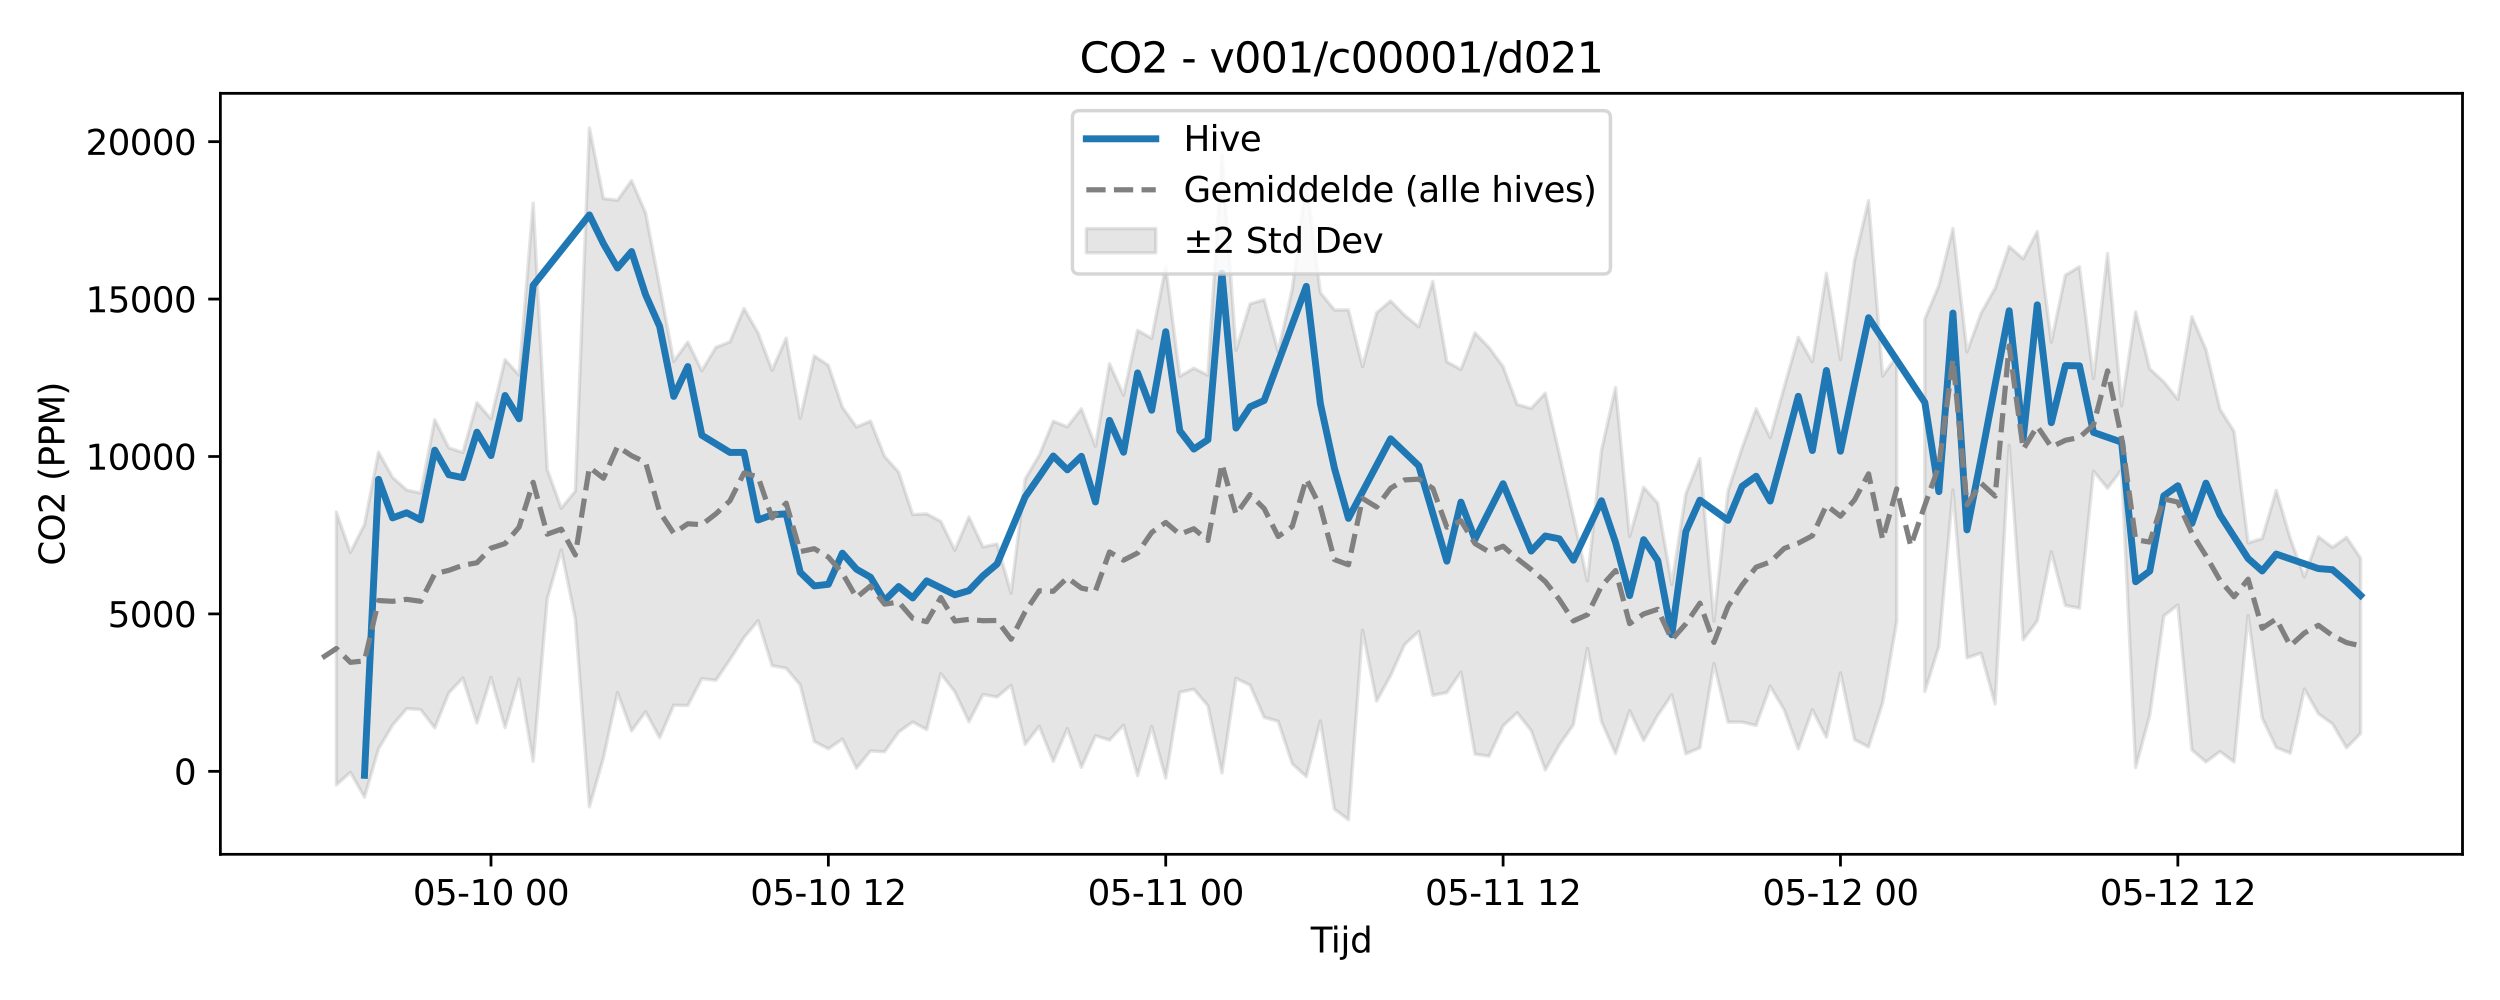 <?xml version="1.0" encoding="utf-8" standalone="no"?>
<!DOCTYPE svg PUBLIC "-//W3C//DTD SVG 1.1//EN"
  "http://www.w3.org/Graphics/SVG/1.1/DTD/svg11.dtd">
<svg xmlns:xlink="http://www.w3.org/1999/xlink" width="720pt" height="288pt" viewBox="0 0 720 288" xmlns="http://www.w3.org/2000/svg" version="1.1">
 <defs>
  <style type="text/css">*{stroke-linejoin: round; stroke-linecap: butt}</style>
 </defs>
 <g id="figure_1">
  <g id="patch_1">
   <path d="M 0 288 
L 720 288 
L 720 0 
L 0 0 
z
" style="fill: #ffffff"/>
  </g>
  <g id="axes_1">
   <g id="patch_2">
    <path d="M 63.47 246.04 
L 709.2 246.04 
L 709.2 26.88 
L 63.47 26.88 
z
" style="fill: #ffffff"/>
   </g>
   <g id="FillBetweenPolyCollection_1">
    <path d="M 96.87 147.47 
L 96.87 226.071 
L 100.918 222.422 
L 104.967 229.594 
L 109.015 215.667 
L 113.064 208.863 
L 117.112 204.098 
L 121.161 204.361 
L 125.209 209.658 
L 129.258 199.555 
L 133.306 195.281 
L 137.354 208.207 
L 141.403 195.099 
L 145.451 209.536 
L 149.5 195.567 
L 153.548 219.257 
L 157.597 172.484 
L 161.645 158.407 
L 165.694 178.207 
L 169.742 232.361 
L 173.791 218.286 
L 177.839 199.471 
L 181.888 210.487 
L 185.936 205.017 
L 189.984 212.468 
L 194.033 203.106 
L 198.081 203.185 
L 202.13 195.447 
L 206.178 195.937 
L 210.227 189.976 
L 214.275 183.624 
L 218.324 178.768 
L 222.372 191.721 
L 226.421 192.463 
L 230.469 197.277 
L 234.518 213.544 
L 238.566 215.665 
L 242.615 212.857 
L 246.663 221.236 
L 250.711 216.265 
L 254.76 216.53 
L 258.808 210.839 
L 262.857 207.939 
L 266.905 210.115 
L 270.954 194.015 
L 275.002 199.264 
L 279.051 207.871 
L 283.099 200.01 
L 287.148 200.751 
L 291.196 197.375 
L 295.245 214.364 
L 299.293 209.163 
L 303.341 219.271 
L 307.39 209.851 
L 311.438 221.003 
L 315.487 211.886 
L 319.535 213.163 
L 323.584 208.86 
L 327.632 223.368 
L 331.681 209.249 
L 335.729 224.066 
L 339.778 199.365 
L 343.826 198.513 
L 347.875 203.251 
L 351.923 222.628 
L 355.972 195.365 
L 360.02 197.336 
L 364.068 206.604 
L 368.117 207.734 
L 372.165 219.959 
L 376.214 223.66 
L 380.262 207.626 
L 384.311 233.04 
L 388.359 236.078 
L 392.408 181.529 
L 396.456 201.931 
L 400.505 194.546 
L 404.553 185.602 
L 408.602 181.871 
L 412.65 200.253 
L 416.698 199.464 
L 420.747 193.571 
L 424.795 217.199 
L 428.844 217.785 
L 432.892 209.058 
L 436.941 205.268 
L 440.989 210.417 
L 445.038 221.758 
L 449.086 214.565 
L 453.135 208.74 
L 457.183 186.77 
L 461.232 207.835 
L 465.28 217.032 
L 469.329 204.704 
L 473.377 213.286 
L 477.425 206.048 
L 481.474 200.111 
L 485.522 217.102 
L 489.571 215.344 
L 493.619 191.087 
L 497.668 207.981 
L 501.716 207.966 
L 505.765 208.932 
L 509.813 197.657 
L 513.862 204.45 
L 517.91 215.707 
L 521.959 204.399 
L 526.007 212.35 
L 530.055 193.781 
L 534.104 213.014 
L 538.152 215.13 
L 542.201 202.403 
L 546.249 179.003 
L 546.249 102.608 
L 546.249 102.608 
L 542.201 108.29 
L 538.152 57.804 
L 534.104 74.961 
L 530.055 103.557 
L 526.007 78.692 
L 521.959 104.208 
L 517.91 97.157 
L 513.862 111.44 
L 509.813 126.029 
L 505.765 117.745 
L 501.716 129.04 
L 497.668 141.365 
L 493.619 178.916 
L 489.571 132.087 
L 485.522 142.21 
L 481.474 168.355 
L 477.425 144.908 
L 473.377 140.35 
L 469.329 154.51 
L 465.28 111.602 
L 461.232 129.672 
L 457.183 167.285 
L 453.135 148.924 
L 449.086 130.757 
L 445.038 113.226 
L 440.989 117.627 
L 436.941 116.474 
L 432.892 105.579 
L 428.844 100.092 
L 424.795 95.886 
L 420.747 106.397 
L 416.698 104.204 
L 412.65 81.051 
L 408.602 94.117 
L 404.553 90.829 
L 400.505 86.662 
L 396.456 90.097 
L 392.408 105.575 
L 388.359 89.247 
L 384.311 89.256 
L 380.262 84.273 
L 376.214 52.251 
L 372.165 83.271 
L 368.117 101.291 
L 364.068 86.315 
L 360.02 87.526 
L 355.972 100.869 
L 351.923 44.58 
L 347.875 108.055 
L 343.826 106.045 
L 339.778 108.369 
L 335.729 76.865 
L 331.681 97.435 
L 327.632 95.154 
L 323.584 113.8 
L 319.535 104.77 
L 315.487 128.516 
L 311.438 117.745 
L 307.39 122.935 
L 303.341 121.315 
L 299.293 131.121 
L 295.245 137.963 
L 291.196 170.825 
L 287.148 156.651 
L 283.099 157.519 
L 279.051 148.9 
L 275.002 158.468 
L 270.954 150.176 
L 266.905 147.989 
L 262.857 148.187 
L 258.808 135.977 
L 254.76 131.451 
L 250.711 121.26 
L 246.663 122.972 
L 242.615 117.28 
L 238.566 105.219 
L 234.518 102.502 
L 230.469 120.451 
L 226.421 97.367 
L 222.372 106.644 
L 218.324 95.911 
L 214.275 88.826 
L 210.227 98.461 
L 206.178 100.03 
L 202.13 106.748 
L 198.081 98.516 
L 194.033 104.077 
L 189.984 82.426 
L 185.936 61.318 
L 181.888 52.015 
L 177.839 57.677 
L 173.791 57.184 
L 169.742 36.842 
L 165.694 141.445 
L 161.645 146.374 
L 157.597 135.195 
L 153.548 58.552 
L 149.5 108.024 
L 145.451 103.575 
L 141.403 120.632 
L 137.354 115.945 
L 133.306 130.325 
L 129.258 128.958 
L 125.209 120.861 
L 121.161 141.991 
L 117.112 141.118 
L 113.064 137.495 
L 109.015 130.24 
L 104.967 151.084 
L 100.918 159.085 
L 96.87 147.47 
z
" clip-path="url(#p48db1c05b4)" style="fill: #808080; fill-opacity: 0.2; stroke: #808080; stroke-opacity: 0.2"/>
    <path d="M 554.346 91.883 
L 554.346 199.17 
L 558.395 186.19 
L 562.443 141.128 
L 566.492 189.466 
L 570.54 188.092 
L 574.589 202.714 
L 578.637 128.236 
L 582.686 184.241 
L 586.734 178.859 
L 590.782 158.918 
L 594.831 174.359 
L 598.879 175.163 
L 602.928 135.7 
L 606.976 140.617 
L 611.025 135.306 
L 615.073 221.06 
L 619.122 205.974 
L 623.17 177.373 
L 627.219 174.248 
L 631.267 215.972 
L 635.316 219.449 
L 639.364 216.434 
L 643.412 219.458 
L 647.461 177.274 
L 651.509 206.784 
L 655.558 215.268 
L 659.606 216.918 
L 663.655 198.437 
L 667.703 205.583 
L 671.752 208.447 
L 675.8 215.383 
L 679.849 211.238 
L 679.849 160.768 
L 679.849 160.768 
L 675.8 154.756 
L 671.752 157.642 
L 667.703 154.59 
L 663.655 166.172 
L 659.606 155.062 
L 655.558 141.248 
L 651.509 155.093 
L 647.461 156.343 
L 643.412 124.278 
L 639.364 117.84 
L 635.316 100.673 
L 631.267 91.236 
L 627.219 114.99 
L 623.17 109.968 
L 619.122 106.241 
L 615.073 89.832 
L 611.025 116.894 
L 606.976 73.014 
L 602.928 109.034 
L 598.879 76.786 
L 594.831 79.249 
L 590.782 98.541 
L 586.734 66.668 
L 582.686 74.526 
L 578.637 70.989 
L 574.589 83.025 
L 570.54 90.221 
L 566.492 101.326 
L 562.443 65.823 
L 558.395 82.231 
L 554.346 91.883 
z
" clip-path="url(#p48db1c05b4)" style="fill: #808080; fill-opacity: 0.2; stroke: #808080; stroke-opacity: 0.2"/>
   </g>
   <g id="matplotlib.axis_1">
    <g id="xtick_1">
     <g id="line2d_1">
      <defs>
       <path id="m5543e6fca8" d="M 0 0 
L 0 3.5 
" style="stroke: #000000; stroke-width: 0.8"/>
      </defs>
      <g>
       <use xlink:href="#m5543e6fca8" x="141.403" y="246.04" style="stroke: #000000; stroke-width: 0.8"/>
      </g>
     </g>
     <g id="text_1">
      <!-- 05-10 00 -->
      <g transform="translate(118.922 260.638) scale(0.1 -0.1)">
       <defs>
        <path id="DejaVuSans-30" d="M 2034 4250 
Q 1547 4250 1301 3770 
Q 1056 3291 1056 2328 
Q 1056 1369 1301 889 
Q 1547 409 2034 409 
Q 2525 409 2770 889 
Q 3016 1369 3016 2328 
Q 3016 3291 2770 3770 
Q 2525 4250 2034 4250 
z
M 2034 4750 
Q 2819 4750 3233 4129 
Q 3647 3509 3647 2328 
Q 3647 1150 3233 529 
Q 2819 -91 2034 -91 
Q 1250 -91 836 529 
Q 422 1150 422 2328 
Q 422 3509 836 4129 
Q 1250 4750 2034 4750 
z
" transform="scale(0.016)"/>
        <path id="DejaVuSans-35" d="M 691 4666 
L 3169 4666 
L 3169 4134 
L 1269 4134 
L 1269 2991 
Q 1406 3038 1543 3061 
Q 1681 3084 1819 3084 
Q 2600 3084 3056 2656 
Q 3513 2228 3513 1497 
Q 3513 744 3044 326 
Q 2575 -91 1722 -91 
Q 1428 -91 1123 -41 
Q 819 9 494 109 
L 494 744 
Q 775 591 1075 516 
Q 1375 441 1709 441 
Q 2250 441 2565 725 
Q 2881 1009 2881 1497 
Q 2881 1984 2565 2268 
Q 2250 2553 1709 2553 
Q 1456 2553 1204 2497 
Q 953 2441 691 2322 
L 691 4666 
z
" transform="scale(0.016)"/>
        <path id="DejaVuSans-2d" d="M 313 2009 
L 1997 2009 
L 1997 1497 
L 313 1497 
L 313 2009 
z
" transform="scale(0.016)"/>
        <path id="DejaVuSans-31" d="M 794 531 
L 1825 531 
L 1825 4091 
L 703 3866 
L 703 4441 
L 1819 4666 
L 2450 4666 
L 2450 531 
L 3481 531 
L 3481 0 
L 794 0 
L 794 531 
z
" transform="scale(0.016)"/>
        <path id="DejaVuSans-20" transform="scale(0.016)"/>
       </defs>
       <use xlink:href="#DejaVuSans-30"/>
       <use xlink:href="#DejaVuSans-35" transform="translate(63.623 0)"/>
       <use xlink:href="#DejaVuSans-2d" transform="translate(127.246 0)"/>
       <use xlink:href="#DejaVuSans-31" transform="translate(163.33 0)"/>
       <use xlink:href="#DejaVuSans-30" transform="translate(226.953 0)"/>
       <use xlink:href="#DejaVuSans-20" transform="translate(290.576 0)"/>
       <use xlink:href="#DejaVuSans-30" transform="translate(322.363 0)"/>
       <use xlink:href="#DejaVuSans-30" transform="translate(385.986 0)"/>
      </g>
     </g>
    </g>
    <g id="xtick_2">
     <g id="line2d_2">
      <g>
       <use xlink:href="#m5543e6fca8" x="238.566" y="246.04" style="stroke: #000000; stroke-width: 0.8"/>
      </g>
     </g>
     <g id="text_2">
      <!-- 05-10 12 -->
      <g transform="translate(216.086 260.638) scale(0.1 -0.1)">
       <defs>
        <path id="DejaVuSans-32" d="M 1228 531 
L 3431 531 
L 3431 0 
L 469 0 
L 469 531 
Q 828 903 1448 1529 
Q 2069 2156 2228 2338 
Q 2531 2678 2651 2914 
Q 2772 3150 2772 3378 
Q 2772 3750 2511 3984 
Q 2250 4219 1831 4219 
Q 1534 4219 1204 4116 
Q 875 4013 500 3803 
L 500 4441 
Q 881 4594 1212 4672 
Q 1544 4750 1819 4750 
Q 2544 4750 2975 4387 
Q 3406 4025 3406 3419 
Q 3406 3131 3298 2873 
Q 3191 2616 2906 2266 
Q 2828 2175 2409 1742 
Q 1991 1309 1228 531 
z
" transform="scale(0.016)"/>
       </defs>
       <use xlink:href="#DejaVuSans-30"/>
       <use xlink:href="#DejaVuSans-35" transform="translate(63.623 0)"/>
       <use xlink:href="#DejaVuSans-2d" transform="translate(127.246 0)"/>
       <use xlink:href="#DejaVuSans-31" transform="translate(163.33 0)"/>
       <use xlink:href="#DejaVuSans-30" transform="translate(226.953 0)"/>
       <use xlink:href="#DejaVuSans-20" transform="translate(290.576 0)"/>
       <use xlink:href="#DejaVuSans-31" transform="translate(322.363 0)"/>
       <use xlink:href="#DejaVuSans-32" transform="translate(385.986 0)"/>
      </g>
     </g>
    </g>
    <g id="xtick_3">
     <g id="line2d_3">
      <g>
       <use xlink:href="#m5543e6fca8" x="335.729" y="246.04" style="stroke: #000000; stroke-width: 0.8"/>
      </g>
     </g>
     <g id="text_3">
      <!-- 05-11 00 -->
      <g transform="translate(313.249 260.638) scale(0.1 -0.1)">
       <use xlink:href="#DejaVuSans-30"/>
       <use xlink:href="#DejaVuSans-35" transform="translate(63.623 0)"/>
       <use xlink:href="#DejaVuSans-2d" transform="translate(127.246 0)"/>
       <use xlink:href="#DejaVuSans-31" transform="translate(163.33 0)"/>
       <use xlink:href="#DejaVuSans-31" transform="translate(226.953 0)"/>
       <use xlink:href="#DejaVuSans-20" transform="translate(290.576 0)"/>
       <use xlink:href="#DejaVuSans-30" transform="translate(322.363 0)"/>
       <use xlink:href="#DejaVuSans-30" transform="translate(385.986 0)"/>
      </g>
     </g>
    </g>
    <g id="xtick_4">
     <g id="line2d_4">
      <g>
       <use xlink:href="#m5543e6fca8" x="432.892" y="246.04" style="stroke: #000000; stroke-width: 0.8"/>
      </g>
     </g>
     <g id="text_4">
      <!-- 05-11 12 -->
      <g transform="translate(410.412 260.638) scale(0.1 -0.1)">
       <use xlink:href="#DejaVuSans-30"/>
       <use xlink:href="#DejaVuSans-35" transform="translate(63.623 0)"/>
       <use xlink:href="#DejaVuSans-2d" transform="translate(127.246 0)"/>
       <use xlink:href="#DejaVuSans-31" transform="translate(163.33 0)"/>
       <use xlink:href="#DejaVuSans-31" transform="translate(226.953 0)"/>
       <use xlink:href="#DejaVuSans-20" transform="translate(290.576 0)"/>
       <use xlink:href="#DejaVuSans-31" transform="translate(322.363 0)"/>
       <use xlink:href="#DejaVuSans-32" transform="translate(385.986 0)"/>
      </g>
     </g>
    </g>
    <g id="xtick_5">
     <g id="line2d_5">
      <g>
       <use xlink:href="#m5543e6fca8" x="530.055" y="246.04" style="stroke: #000000; stroke-width: 0.8"/>
      </g>
     </g>
     <g id="text_5">
      <!-- 05-12 00 -->
      <g transform="translate(507.575 260.638) scale(0.1 -0.1)">
       <use xlink:href="#DejaVuSans-30"/>
       <use xlink:href="#DejaVuSans-35" transform="translate(63.623 0)"/>
       <use xlink:href="#DejaVuSans-2d" transform="translate(127.246 0)"/>
       <use xlink:href="#DejaVuSans-31" transform="translate(163.33 0)"/>
       <use xlink:href="#DejaVuSans-32" transform="translate(226.953 0)"/>
       <use xlink:href="#DejaVuSans-20" transform="translate(290.576 0)"/>
       <use xlink:href="#DejaVuSans-30" transform="translate(322.363 0)"/>
       <use xlink:href="#DejaVuSans-30" transform="translate(385.986 0)"/>
      </g>
     </g>
    </g>
    <g id="xtick_6">
     <g id="line2d_6">
      <g>
       <use xlink:href="#m5543e6fca8" x="627.219" y="246.04" style="stroke: #000000; stroke-width: 0.8"/>
      </g>
     </g>
     <g id="text_6">
      <!-- 05-12 12 -->
      <g transform="translate(604.738 260.638) scale(0.1 -0.1)">
       <use xlink:href="#DejaVuSans-30"/>
       <use xlink:href="#DejaVuSans-35" transform="translate(63.623 0)"/>
       <use xlink:href="#DejaVuSans-2d" transform="translate(127.246 0)"/>
       <use xlink:href="#DejaVuSans-31" transform="translate(163.33 0)"/>
       <use xlink:href="#DejaVuSans-32" transform="translate(226.953 0)"/>
       <use xlink:href="#DejaVuSans-20" transform="translate(290.576 0)"/>
       <use xlink:href="#DejaVuSans-31" transform="translate(322.363 0)"/>
       <use xlink:href="#DejaVuSans-32" transform="translate(385.986 0)"/>
      </g>
     </g>
    </g>
    <g id="text_7">
     <!-- Tijd -->
     <g transform="translate(377.485 274.317) scale(0.1 -0.1)">
      <defs>
       <path id="DejaVuSans-54" d="M -19 4666 
L 3928 4666 
L 3928 4134 
L 2272 4134 
L 2272 0 
L 1638 0 
L 1638 4134 
L -19 4134 
L -19 4666 
z
" transform="scale(0.016)"/>
       <path id="DejaVuSans-69" d="M 603 3500 
L 1178 3500 
L 1178 0 
L 603 0 
L 603 3500 
z
M 603 4863 
L 1178 4863 
L 1178 4134 
L 603 4134 
L 603 4863 
z
" transform="scale(0.016)"/>
       <path id="DejaVuSans-6a" d="M 603 3500 
L 1178 3500 
L 1178 -63 
Q 1178 -731 923 -1031 
Q 669 -1331 103 -1331 
L -116 -1331 
L -116 -844 
L 38 -844 
Q 366 -844 484 -692 
Q 603 -541 603 -63 
L 603 3500 
z
M 603 4863 
L 1178 4863 
L 1178 4134 
L 603 4134 
L 603 4863 
z
" transform="scale(0.016)"/>
       <path id="DejaVuSans-64" d="M 2906 2969 
L 2906 4863 
L 3481 4863 
L 3481 0 
L 2906 0 
L 2906 525 
Q 2725 213 2448 61 
Q 2172 -91 1784 -91 
Q 1150 -91 751 415 
Q 353 922 353 1747 
Q 353 2572 751 3078 
Q 1150 3584 1784 3584 
Q 2172 3584 2448 3432 
Q 2725 3281 2906 2969 
z
M 947 1747 
Q 947 1113 1208 752 
Q 1469 391 1925 391 
Q 2381 391 2643 752 
Q 2906 1113 2906 1747 
Q 2906 2381 2643 2742 
Q 2381 3103 1925 3103 
Q 1469 3103 1208 2742 
Q 947 2381 947 1747 
z
" transform="scale(0.016)"/>
      </defs>
      <use xlink:href="#DejaVuSans-54"/>
      <use xlink:href="#DejaVuSans-69" transform="translate(57.959 0)"/>
      <use xlink:href="#DejaVuSans-6a" transform="translate(85.742 0)"/>
      <use xlink:href="#DejaVuSans-64" transform="translate(113.525 0)"/>
     </g>
    </g>
   </g>
   <g id="matplotlib.axis_2">
    <g id="ytick_1">
     <g id="line2d_7">
      <defs>
       <path id="mbaed40ec9b" d="M 0 0 
L -3.5 0 
" style="stroke: #000000; stroke-width: 0.8"/>
      </defs>
      <g>
       <use xlink:href="#mbaed40ec9b" x="63.47" y="222.138" style="stroke: #000000; stroke-width: 0.8"/>
      </g>
     </g>
     <g id="text_8">
      <!-- 0 -->
      <g transform="translate(50.108 225.937) scale(0.1 -0.1)">
       <use xlink:href="#DejaVuSans-30"/>
      </g>
     </g>
    </g>
    <g id="ytick_2">
     <g id="line2d_8">
      <g>
       <use xlink:href="#mbaed40ec9b" x="63.47" y="176.804" style="stroke: #000000; stroke-width: 0.8"/>
      </g>
     </g>
     <g id="text_9">
      <!-- 5000 -->
      <g transform="translate(31.02 180.604) scale(0.1 -0.1)">
       <use xlink:href="#DejaVuSans-35"/>
       <use xlink:href="#DejaVuSans-30" transform="translate(63.623 0)"/>
       <use xlink:href="#DejaVuSans-30" transform="translate(127.246 0)"/>
       <use xlink:href="#DejaVuSans-30" transform="translate(190.869 0)"/>
      </g>
     </g>
    </g>
    <g id="ytick_3">
     <g id="line2d_9">
      <g>
       <use xlink:href="#mbaed40ec9b" x="63.47" y="131.471" style="stroke: #000000; stroke-width: 0.8"/>
      </g>
     </g>
     <g id="text_10">
      <!-- 10000 -->
      <g transform="translate(24.657 135.27) scale(0.1 -0.1)">
       <use xlink:href="#DejaVuSans-31"/>
       <use xlink:href="#DejaVuSans-30" transform="translate(63.623 0)"/>
       <use xlink:href="#DejaVuSans-30" transform="translate(127.246 0)"/>
       <use xlink:href="#DejaVuSans-30" transform="translate(190.869 0)"/>
       <use xlink:href="#DejaVuSans-30" transform="translate(254.492 0)"/>
      </g>
     </g>
    </g>
    <g id="ytick_4">
     <g id="line2d_10">
      <g>
       <use xlink:href="#mbaed40ec9b" x="63.47" y="86.138" style="stroke: #000000; stroke-width: 0.8"/>
      </g>
     </g>
     <g id="text_11">
      <!-- 15000 -->
      <g transform="translate(24.657 89.937) scale(0.1 -0.1)">
       <use xlink:href="#DejaVuSans-31"/>
       <use xlink:href="#DejaVuSans-35" transform="translate(63.623 0)"/>
       <use xlink:href="#DejaVuSans-30" transform="translate(127.246 0)"/>
       <use xlink:href="#DejaVuSans-30" transform="translate(190.869 0)"/>
       <use xlink:href="#DejaVuSans-30" transform="translate(254.492 0)"/>
      </g>
     </g>
    </g>
    <g id="ytick_5">
     <g id="line2d_11">
      <g>
       <use xlink:href="#mbaed40ec9b" x="63.47" y="40.805" style="stroke: #000000; stroke-width: 0.8"/>
      </g>
     </g>
     <g id="text_12">
      <!-- 20000 -->
      <g transform="translate(24.657 44.604) scale(0.1 -0.1)">
       <use xlink:href="#DejaVuSans-32"/>
       <use xlink:href="#DejaVuSans-30" transform="translate(63.623 0)"/>
       <use xlink:href="#DejaVuSans-30" transform="translate(127.246 0)"/>
       <use xlink:href="#DejaVuSans-30" transform="translate(190.869 0)"/>
       <use xlink:href="#DejaVuSans-30" transform="translate(254.492 0)"/>
      </g>
     </g>
    </g>
    <g id="text_13">
     <!-- CO2 (PPM) -->
     <g transform="translate(18.578 162.903) rotate(-90) scale(0.1 -0.1)">
      <defs>
       <path id="DejaVuSans-43" d="M 4122 4306 
L 4122 3641 
Q 3803 3938 3442 4084 
Q 3081 4231 2675 4231 
Q 1875 4231 1450 3742 
Q 1025 3253 1025 2328 
Q 1025 1406 1450 917 
Q 1875 428 2675 428 
Q 3081 428 3442 575 
Q 3803 722 4122 1019 
L 4122 359 
Q 3791 134 3420 21 
Q 3050 -91 2638 -91 
Q 1578 -91 968 557 
Q 359 1206 359 2328 
Q 359 3453 968 4101 
Q 1578 4750 2638 4750 
Q 3056 4750 3426 4639 
Q 3797 4528 4122 4306 
z
" transform="scale(0.016)"/>
       <path id="DejaVuSans-4f" d="M 2522 4238 
Q 1834 4238 1429 3725 
Q 1025 3213 1025 2328 
Q 1025 1447 1429 934 
Q 1834 422 2522 422 
Q 3209 422 3611 934 
Q 4013 1447 4013 2328 
Q 4013 3213 3611 3725 
Q 3209 4238 2522 4238 
z
M 2522 4750 
Q 3503 4750 4090 4092 
Q 4678 3434 4678 2328 
Q 4678 1225 4090 567 
Q 3503 -91 2522 -91 
Q 1538 -91 948 565 
Q 359 1222 359 2328 
Q 359 3434 948 4092 
Q 1538 4750 2522 4750 
z
" transform="scale(0.016)"/>
       <path id="DejaVuSans-28" d="M 1984 4856 
Q 1566 4138 1362 3434 
Q 1159 2731 1159 2009 
Q 1159 1288 1364 580 
Q 1569 -128 1984 -844 
L 1484 -844 
Q 1016 -109 783 600 
Q 550 1309 550 2009 
Q 550 2706 781 3412 
Q 1013 4119 1484 4856 
L 1984 4856 
z
" transform="scale(0.016)"/>
       <path id="DejaVuSans-50" d="M 1259 4147 
L 1259 2394 
L 2053 2394 
Q 2494 2394 2734 2622 
Q 2975 2850 2975 3272 
Q 2975 3691 2734 3919 
Q 2494 4147 2053 4147 
L 1259 4147 
z
M 628 4666 
L 2053 4666 
Q 2838 4666 3239 4311 
Q 3641 3956 3641 3272 
Q 3641 2581 3239 2228 
Q 2838 1875 2053 1875 
L 1259 1875 
L 1259 0 
L 628 0 
L 628 4666 
z
" transform="scale(0.016)"/>
       <path id="DejaVuSans-4d" d="M 628 4666 
L 1569 4666 
L 2759 1491 
L 3956 4666 
L 4897 4666 
L 4897 0 
L 4281 0 
L 4281 4097 
L 3078 897 
L 2444 897 
L 1241 4097 
L 1241 0 
L 628 0 
L 628 4666 
z
" transform="scale(0.016)"/>
       <path id="DejaVuSans-29" d="M 513 4856 
L 1013 4856 
Q 1481 4119 1714 3412 
Q 1947 2706 1947 2009 
Q 1947 1309 1714 600 
Q 1481 -109 1013 -844 
L 513 -844 
Q 928 -128 1133 580 
Q 1338 1288 1338 2009 
Q 1338 2731 1133 3434 
Q 928 4138 513 4856 
z
" transform="scale(0.016)"/>
      </defs>
      <use xlink:href="#DejaVuSans-43"/>
      <use xlink:href="#DejaVuSans-4f" transform="translate(69.824 0)"/>
      <use xlink:href="#DejaVuSans-32" transform="translate(148.535 0)"/>
      <use xlink:href="#DejaVuSans-20" transform="translate(212.158 0)"/>
      <use xlink:href="#DejaVuSans-28" transform="translate(243.945 0)"/>
      <use xlink:href="#DejaVuSans-50" transform="translate(282.959 0)"/>
      <use xlink:href="#DejaVuSans-50" transform="translate(343.262 0)"/>
      <use xlink:href="#DejaVuSans-4d" transform="translate(403.564 0)"/>
      <use xlink:href="#DejaVuSans-29" transform="translate(489.844 0)"/>
     </g>
    </g>
   </g>
   <g id="line2d_12">
    <path d="M 104.967 223.289 
L 109.015 138.044 
L 113.064 149.145 
L 117.112 147.679 
L 121.161 149.731 
L 125.209 129.655 
L 129.258 136.724 
L 133.306 137.561 
L 137.354 124.475 
L 141.403 131.202 
L 145.451 113.909 
L 149.5 120.6 
L 153.548 82.212 
L 169.742 61.903 
L 173.791 70.181 
L 177.839 77.18 
L 181.888 72.447 
L 185.936 84.896 
L 189.984 94.021 
L 194.033 114.163 
L 198.081 105.577 
L 202.13 125.351 
L 210.227 130.302 
L 214.275 130.283 
L 218.324 149.754 
L 222.372 148.276 
L 226.421 147.982 
L 230.469 164.821 
L 234.518 168.744 
L 238.566 168.282 
L 242.615 159.315 
L 246.663 163.93 
L 250.711 166.246 
L 254.76 172.978 
L 258.808 168.925 
L 262.857 172.203 
L 266.905 167.293 
L 275.002 171.301 
L 279.051 170.104 
L 283.099 165.847 
L 287.148 162.452 
L 295.245 143.098 
L 299.293 137.265 
L 303.341 131.335 
L 307.39 135.306 
L 311.438 131.423 
L 315.487 144.563 
L 319.535 121.087 
L 323.584 130.241 
L 327.632 107.405 
L 331.681 118.137 
L 335.729 95.537 
L 339.778 124.049 
L 343.826 129.328 
L 347.875 126.645 
L 351.923 78.685 
L 355.972 123.284 
L 360.02 117.159 
L 364.068 115.351 
L 376.214 82.484 
L 380.262 116.257 
L 384.311 134.83 
L 388.359 149.287 
L 400.505 126.38 
L 408.602 134.15 
L 416.698 161.609 
L 420.747 144.618 
L 424.795 155.303 
L 432.892 139.318 
L 436.941 149.097 
L 440.989 158.707 
L 445.038 154.373 
L 449.086 155.189 
L 453.135 161.331 
L 461.232 144.228 
L 465.28 156.228 
L 469.329 171.537 
L 473.377 155.434 
L 477.425 161.409 
L 481.474 182.797 
L 485.522 153.086 
L 489.571 144.047 
L 497.668 149.849 
L 501.716 140.069 
L 505.765 137.165 
L 509.813 144.3 
L 513.862 129.455 
L 517.91 114.145 
L 521.959 129.755 
L 526.007 106.704 
L 530.055 129.948 
L 534.104 110.573 
L 538.152 91.514 
L 554.346 115.895 
L 558.395 141.58 
L 562.443 90.164 
L 566.492 152.596 
L 570.54 132.128 
L 578.637 89.493 
L 582.686 126.276 
L 586.734 87.797 
L 590.782 121.738 
L 594.831 105.278 
L 598.879 105.359 
L 602.928 124.526 
L 611.025 127.355 
L 615.073 167.529 
L 619.122 164.483 
L 623.17 142.804 
L 627.219 139.899 
L 631.267 150.72 
L 635.316 139.148 
L 639.364 148.308 
L 647.461 160.856 
L 651.509 164.431 
L 655.558 159.575 
L 667.703 163.748 
L 671.752 164.075 
L 675.8 167.572 
L 679.849 171.482 
" clip-path="url(#p48db1c05b4)" style="fill: none; stroke: #1f77b4; stroke-width: 2; stroke-linecap: square"/>
   </g>
   <g id="line2d_13">
    <path d="M 92.821 189.434 
L 96.87 186.771 
L 100.918 190.754 
L 104.967 190.339 
L 109.015 172.953 
L 113.064 173.179 
L 117.112 172.608 
L 121.161 173.176 
L 125.209 165.26 
L 129.258 164.257 
L 133.306 162.803 
L 137.354 162.076 
L 141.403 157.865 
L 145.451 156.556 
L 149.5 151.796 
L 153.548 138.904 
L 157.597 153.84 
L 161.645 152.391 
L 165.694 159.826 
L 169.742 134.601 
L 173.791 137.735 
L 177.839 128.574 
L 181.888 131.251 
L 185.936 133.168 
L 189.984 147.447 
L 194.033 153.591 
L 198.081 150.85 
L 202.13 151.097 
L 206.178 147.984 
L 210.227 144.219 
L 214.275 136.225 
L 218.324 137.34 
L 222.372 149.183 
L 226.421 144.915 
L 230.469 158.864 
L 234.518 158.023 
L 238.566 160.442 
L 242.615 165.069 
L 246.663 172.104 
L 250.711 168.763 
L 254.76 173.99 
L 258.808 173.408 
L 262.857 178.063 
L 266.905 179.052 
L 270.954 172.095 
L 275.002 178.866 
L 279.051 178.386 
L 283.099 178.765 
L 287.148 178.701 
L 291.196 184.1 
L 295.245 176.164 
L 299.293 170.142 
L 303.341 170.293 
L 307.39 166.393 
L 311.438 169.374 
L 315.487 170.201 
L 319.535 158.967 
L 323.584 161.33 
L 327.632 159.261 
L 331.681 153.342 
L 335.729 150.466 
L 339.778 153.867 
L 343.826 152.279 
L 347.875 155.653 
L 351.923 133.604 
L 355.972 148.117 
L 360.02 142.431 
L 364.068 146.46 
L 368.117 154.513 
L 372.165 151.615 
L 376.214 137.956 
L 380.262 145.95 
L 384.311 161.148 
L 388.359 162.663 
L 392.408 143.552 
L 396.456 146.014 
L 400.505 140.604 
L 404.553 138.215 
L 408.602 137.994 
L 412.65 140.652 
L 416.698 151.834 
L 420.747 149.984 
L 424.795 156.542 
L 428.844 158.939 
L 432.892 157.319 
L 436.941 160.871 
L 440.989 164.022 
L 445.038 167.492 
L 449.086 172.661 
L 453.135 178.832 
L 457.183 177.027 
L 461.232 168.754 
L 465.28 164.317 
L 469.329 179.607 
L 473.377 176.818 
L 477.425 175.478 
L 481.474 184.233 
L 485.522 179.656 
L 489.571 173.716 
L 493.619 185.002 
L 497.668 174.673 
L 501.716 168.503 
L 505.765 163.338 
L 509.813 161.843 
L 513.862 157.945 
L 517.91 156.432 
L 521.959 154.303 
L 526.007 145.521 
L 530.055 148.669 
L 534.104 143.988 
L 538.152 136.467 
L 542.201 155.347 
L 546.249 140.805 
L 550.298 157.266 
L 554.346 145.527 
L 558.395 134.211 
L 562.443 103.476 
L 566.492 145.396 
L 570.54 139.156 
L 574.589 142.869 
L 578.637 99.612 
L 582.686 129.384 
L 586.734 122.763 
L 590.782 128.73 
L 594.831 126.804 
L 598.879 125.974 
L 602.928 122.367 
L 606.976 106.816 
L 611.025 126.1 
L 615.073 155.446 
L 619.122 156.107 
L 623.17 143.67 
L 627.219 144.619 
L 631.267 153.604 
L 635.316 160.061 
L 639.364 167.137 
L 643.412 171.868 
L 647.461 166.808 
L 651.509 180.938 
L 655.558 178.258 
L 659.606 185.99 
L 663.655 182.305 
L 667.703 180.087 
L 671.752 183.044 
L 675.8 185.069 
L 679.849 186.003 
L 679.849 186.003 
" clip-path="url(#p48db1c05b4)" style="fill: none; stroke-dasharray: 5.55,2.4; stroke-dashoffset: 0; stroke: #808080; stroke-width: 1.5"/>
   </g>
   <g id="patch_3">
    <path d="M 63.47 246.04 
L 63.47 26.88 
" style="fill: none; stroke: #000000; stroke-width: 0.8; stroke-linejoin: miter; stroke-linecap: square"/>
   </g>
   <g id="patch_4">
    <path d="M 709.2 246.04 
L 709.2 26.88 
" style="fill: none; stroke: #000000; stroke-width: 0.8; stroke-linejoin: miter; stroke-linecap: square"/>
   </g>
   <g id="patch_5">
    <path d="M 63.47 246.04 
L 709.2 246.04 
" style="fill: none; stroke: #000000; stroke-width: 0.8; stroke-linejoin: miter; stroke-linecap: square"/>
   </g>
   <g id="patch_6">
    <path d="M 63.47 26.88 
L 709.2 26.88 
" style="fill: none; stroke: #000000; stroke-width: 0.8; stroke-linejoin: miter; stroke-linecap: square"/>
   </g>
   <g id="text_14">
    <!-- CO2 - v001/c00001/d021 -->
    <g transform="translate(310.932 20.88) scale(0.12 -0.12)">
     <defs>
      <path id="DejaVuSans-76" d="M 191 3500 
L 800 3500 
L 1894 563 
L 2988 3500 
L 3597 3500 
L 2284 0 
L 1503 0 
L 191 3500 
z
" transform="scale(0.016)"/>
      <path id="DejaVuSans-2f" d="M 1625 4666 
L 2156 4666 
L 531 -594 
L 0 -594 
L 1625 4666 
z
" transform="scale(0.016)"/>
      <path id="DejaVuSans-63" d="M 3122 3366 
L 3122 2828 
Q 2878 2963 2633 3030 
Q 2388 3097 2138 3097 
Q 1578 3097 1268 2742 
Q 959 2388 959 1747 
Q 959 1106 1268 751 
Q 1578 397 2138 397 
Q 2388 397 2633 464 
Q 2878 531 3122 666 
L 3122 134 
Q 2881 22 2623 -34 
Q 2366 -91 2075 -91 
Q 1284 -91 818 406 
Q 353 903 353 1747 
Q 353 2603 823 3093 
Q 1294 3584 2113 3584 
Q 2378 3584 2631 3529 
Q 2884 3475 3122 3366 
z
" transform="scale(0.016)"/>
     </defs>
     <use xlink:href="#DejaVuSans-43"/>
     <use xlink:href="#DejaVuSans-4f" transform="translate(69.824 0)"/>
     <use xlink:href="#DejaVuSans-32" transform="translate(148.535 0)"/>
     <use xlink:href="#DejaVuSans-20" transform="translate(212.158 0)"/>
     <use xlink:href="#DejaVuSans-2d" transform="translate(243.945 0)"/>
     <use xlink:href="#DejaVuSans-20" transform="translate(280.029 0)"/>
     <use xlink:href="#DejaVuSans-76" transform="translate(311.816 0)"/>
     <use xlink:href="#DejaVuSans-30" transform="translate(370.996 0)"/>
     <use xlink:href="#DejaVuSans-30" transform="translate(434.619 0)"/>
     <use xlink:href="#DejaVuSans-31" transform="translate(498.242 0)"/>
     <use xlink:href="#DejaVuSans-2f" transform="translate(561.865 0)"/>
     <use xlink:href="#DejaVuSans-63" transform="translate(595.557 0)"/>
     <use xlink:href="#DejaVuSans-30" transform="translate(650.537 0)"/>
     <use xlink:href="#DejaVuSans-30" transform="translate(714.16 0)"/>
     <use xlink:href="#DejaVuSans-30" transform="translate(777.783 0)"/>
     <use xlink:href="#DejaVuSans-30" transform="translate(841.406 0)"/>
     <use xlink:href="#DejaVuSans-31" transform="translate(905.029 0)"/>
     <use xlink:href="#DejaVuSans-2f" transform="translate(968.652 0)"/>
     <use xlink:href="#DejaVuSans-64" transform="translate(1002.344 0)"/>
     <use xlink:href="#DejaVuSans-30" transform="translate(1065.82 0)"/>
     <use xlink:href="#DejaVuSans-32" transform="translate(1129.443 0)"/>
     <use xlink:href="#DejaVuSans-31" transform="translate(1193.066 0)"/>
    </g>
   </g>
   <g id="legend_1">
    <g id="patch_7">
     <path d="M 310.863 78.914 
L 461.807 78.914 
Q 463.807 78.914 463.807 76.914 
L 463.807 33.88 
Q 463.807 31.88 461.807 31.88 
L 310.863 31.88 
Q 308.863 31.88 308.863 33.88 
L 308.863 76.914 
Q 308.863 78.914 310.863 78.914 
z
" style="fill: #ffffff; opacity: 0.8; stroke: #cccccc; stroke-linejoin: miter"/>
    </g>
    <g id="line2d_14">
     <path d="M 312.863 39.978 
L 322.863 39.978 
L 332.863 39.978 
" style="fill: none; stroke: #1f77b4; stroke-width: 2; stroke-linecap: square"/>
    </g>
    <g id="text_15">
     <!-- Hive -->
     <g transform="translate(340.863 43.478) scale(0.1 -0.1)">
      <defs>
       <path id="DejaVuSans-48" d="M 628 4666 
L 1259 4666 
L 1259 2753 
L 3553 2753 
L 3553 4666 
L 4184 4666 
L 4184 0 
L 3553 0 
L 3553 2222 
L 1259 2222 
L 1259 0 
L 628 0 
L 628 4666 
z
" transform="scale(0.016)"/>
       <path id="DejaVuSans-65" d="M 3597 1894 
L 3597 1613 
L 953 1613 
Q 991 1019 1311 708 
Q 1631 397 2203 397 
Q 2534 397 2845 478 
Q 3156 559 3463 722 
L 3463 178 
Q 3153 47 2828 -22 
Q 2503 -91 2169 -91 
Q 1331 -91 842 396 
Q 353 884 353 1716 
Q 353 2575 817 3079 
Q 1281 3584 2069 3584 
Q 2775 3584 3186 3129 
Q 3597 2675 3597 1894 
z
M 3022 2063 
Q 3016 2534 2758 2815 
Q 2500 3097 2075 3097 
Q 1594 3097 1305 2825 
Q 1016 2553 972 2059 
L 3022 2063 
z
" transform="scale(0.016)"/>
      </defs>
      <use xlink:href="#DejaVuSans-48"/>
      <use xlink:href="#DejaVuSans-69" transform="translate(75.195 0)"/>
      <use xlink:href="#DejaVuSans-76" transform="translate(102.979 0)"/>
      <use xlink:href="#DejaVuSans-65" transform="translate(162.158 0)"/>
     </g>
    </g>
    <g id="line2d_15">
     <path d="M 312.863 54.657 
L 322.863 54.657 
L 332.863 54.657 
" style="fill: none; stroke-dasharray: 5.55,2.4; stroke-dashoffset: 0; stroke: #808080; stroke-width: 1.5"/>
    </g>
    <g id="text_16">
     <!-- Gemiddelde (alle hives) -->
     <g transform="translate(340.863 58.157) scale(0.1 -0.1)">
      <defs>
       <path id="DejaVuSans-47" d="M 3809 666 
L 3809 1919 
L 2778 1919 
L 2778 2438 
L 4434 2438 
L 4434 434 
Q 4069 175 3628 42 
Q 3188 -91 2688 -91 
Q 1594 -91 976 548 
Q 359 1188 359 2328 
Q 359 3472 976 4111 
Q 1594 4750 2688 4750 
Q 3144 4750 3555 4637 
Q 3966 4525 4313 4306 
L 4313 3634 
Q 3963 3931 3569 4081 
Q 3175 4231 2741 4231 
Q 1884 4231 1454 3753 
Q 1025 3275 1025 2328 
Q 1025 1384 1454 906 
Q 1884 428 2741 428 
Q 3075 428 3337 486 
Q 3600 544 3809 666 
z
" transform="scale(0.016)"/>
       <path id="DejaVuSans-6d" d="M 3328 2828 
Q 3544 3216 3844 3400 
Q 4144 3584 4550 3584 
Q 5097 3584 5394 3201 
Q 5691 2819 5691 2113 
L 5691 0 
L 5113 0 
L 5113 2094 
Q 5113 2597 4934 2840 
Q 4756 3084 4391 3084 
Q 3944 3084 3684 2787 
Q 3425 2491 3425 1978 
L 3425 0 
L 2847 0 
L 2847 2094 
Q 2847 2600 2669 2842 
Q 2491 3084 2119 3084 
Q 1678 3084 1418 2786 
Q 1159 2488 1159 1978 
L 1159 0 
L 581 0 
L 581 3500 
L 1159 3500 
L 1159 2956 
Q 1356 3278 1631 3431 
Q 1906 3584 2284 3584 
Q 2666 3584 2933 3390 
Q 3200 3197 3328 2828 
z
" transform="scale(0.016)"/>
       <path id="DejaVuSans-6c" d="M 603 4863 
L 1178 4863 
L 1178 0 
L 603 0 
L 603 4863 
z
" transform="scale(0.016)"/>
       <path id="DejaVuSans-61" d="M 2194 1759 
Q 1497 1759 1228 1600 
Q 959 1441 959 1056 
Q 959 750 1161 570 
Q 1363 391 1709 391 
Q 2188 391 2477 730 
Q 2766 1069 2766 1631 
L 2766 1759 
L 2194 1759 
z
M 3341 1997 
L 3341 0 
L 2766 0 
L 2766 531 
Q 2569 213 2275 61 
Q 1981 -91 1556 -91 
Q 1019 -91 701 211 
Q 384 513 384 1019 
Q 384 1609 779 1909 
Q 1175 2209 1959 2209 
L 2766 2209 
L 2766 2266 
Q 2766 2663 2505 2880 
Q 2244 3097 1772 3097 
Q 1472 3097 1187 3025 
Q 903 2953 641 2809 
L 641 3341 
Q 956 3463 1253 3523 
Q 1550 3584 1831 3584 
Q 2591 3584 2966 3190 
Q 3341 2797 3341 1997 
z
" transform="scale(0.016)"/>
       <path id="DejaVuSans-68" d="M 3513 2113 
L 3513 0 
L 2938 0 
L 2938 2094 
Q 2938 2591 2744 2837 
Q 2550 3084 2163 3084 
Q 1697 3084 1428 2787 
Q 1159 2491 1159 1978 
L 1159 0 
L 581 0 
L 581 4863 
L 1159 4863 
L 1159 2956 
Q 1366 3272 1645 3428 
Q 1925 3584 2291 3584 
Q 2894 3584 3203 3211 
Q 3513 2838 3513 2113 
z
" transform="scale(0.016)"/>
       <path id="DejaVuSans-73" d="M 2834 3397 
L 2834 2853 
Q 2591 2978 2328 3040 
Q 2066 3103 1784 3103 
Q 1356 3103 1142 2972 
Q 928 2841 928 2578 
Q 928 2378 1081 2264 
Q 1234 2150 1697 2047 
L 1894 2003 
Q 2506 1872 2764 1633 
Q 3022 1394 3022 966 
Q 3022 478 2636 193 
Q 2250 -91 1575 -91 
Q 1294 -91 989 -36 
Q 684 19 347 128 
L 347 722 
Q 666 556 975 473 
Q 1284 391 1588 391 
Q 1994 391 2212 530 
Q 2431 669 2431 922 
Q 2431 1156 2273 1281 
Q 2116 1406 1581 1522 
L 1381 1569 
Q 847 1681 609 1914 
Q 372 2147 372 2553 
Q 372 3047 722 3315 
Q 1072 3584 1716 3584 
Q 2034 3584 2315 3537 
Q 2597 3491 2834 3397 
z
" transform="scale(0.016)"/>
      </defs>
      <use xlink:href="#DejaVuSans-47"/>
      <use xlink:href="#DejaVuSans-65" transform="translate(77.49 0)"/>
      <use xlink:href="#DejaVuSans-6d" transform="translate(139.014 0)"/>
      <use xlink:href="#DejaVuSans-69" transform="translate(236.426 0)"/>
      <use xlink:href="#DejaVuSans-64" transform="translate(264.209 0)"/>
      <use xlink:href="#DejaVuSans-64" transform="translate(327.686 0)"/>
      <use xlink:href="#DejaVuSans-65" transform="translate(391.162 0)"/>
      <use xlink:href="#DejaVuSans-6c" transform="translate(452.686 0)"/>
      <use xlink:href="#DejaVuSans-64" transform="translate(480.469 0)"/>
      <use xlink:href="#DejaVuSans-65" transform="translate(543.945 0)"/>
      <use xlink:href="#DejaVuSans-20" transform="translate(605.469 0)"/>
      <use xlink:href="#DejaVuSans-28" transform="translate(637.256 0)"/>
      <use xlink:href="#DejaVuSans-61" transform="translate(676.27 0)"/>
      <use xlink:href="#DejaVuSans-6c" transform="translate(737.549 0)"/>
      <use xlink:href="#DejaVuSans-6c" transform="translate(765.332 0)"/>
      <use xlink:href="#DejaVuSans-65" transform="translate(793.115 0)"/>
      <use xlink:href="#DejaVuSans-20" transform="translate(854.639 0)"/>
      <use xlink:href="#DejaVuSans-68" transform="translate(886.426 0)"/>
      <use xlink:href="#DejaVuSans-69" transform="translate(949.805 0)"/>
      <use xlink:href="#DejaVuSans-76" transform="translate(977.588 0)"/>
      <use xlink:href="#DejaVuSans-65" transform="translate(1036.768 0)"/>
      <use xlink:href="#DejaVuSans-73" transform="translate(1098.291 0)"/>
      <use xlink:href="#DejaVuSans-29" transform="translate(1150.391 0)"/>
     </g>
    </g>
    <g id="patch_8">
     <path d="M 312.863 72.835 
L 332.863 72.835 
L 332.863 65.835 
L 312.863 65.835 
z
" style="fill: #808080; fill-opacity: 0.2; stroke: #808080; stroke-opacity: 0.2; stroke-linejoin: miter"/>
    </g>
    <g id="text_17">
     <!-- ±2 Std Dev -->
     <g transform="translate(340.863 72.835) scale(0.1 -0.1)">
      <defs>
       <path id="DejaVuSans-b1" d="M 2944 4013 
L 2944 2803 
L 4684 2803 
L 4684 2272 
L 2944 2272 
L 2944 1063 
L 2419 1063 
L 2419 2272 
L 678 2272 
L 678 2803 
L 2419 2803 
L 2419 4013 
L 2944 4013 
z
M 678 531 
L 4684 531 
L 4684 0 
L 678 0 
L 678 531 
z
" transform="scale(0.016)"/>
       <path id="DejaVuSans-53" d="M 3425 4513 
L 3425 3897 
Q 3066 4069 2747 4153 
Q 2428 4238 2131 4238 
Q 1616 4238 1336 4038 
Q 1056 3838 1056 3469 
Q 1056 3159 1242 3001 
Q 1428 2844 1947 2747 
L 2328 2669 
Q 3034 2534 3370 2195 
Q 3706 1856 3706 1288 
Q 3706 609 3251 259 
Q 2797 -91 1919 -91 
Q 1588 -91 1214 -16 
Q 841 59 441 206 
L 441 856 
Q 825 641 1194 531 
Q 1563 422 1919 422 
Q 2459 422 2753 634 
Q 3047 847 3047 1241 
Q 3047 1584 2836 1778 
Q 2625 1972 2144 2069 
L 1759 2144 
Q 1053 2284 737 2584 
Q 422 2884 422 3419 
Q 422 4038 858 4394 
Q 1294 4750 2059 4750 
Q 2388 4750 2728 4690 
Q 3069 4631 3425 4513 
z
" transform="scale(0.016)"/>
       <path id="DejaVuSans-74" d="M 1172 4494 
L 1172 3500 
L 2356 3500 
L 2356 3053 
L 1172 3053 
L 1172 1153 
Q 1172 725 1289 603 
Q 1406 481 1766 481 
L 2356 481 
L 2356 0 
L 1766 0 
Q 1100 0 847 248 
Q 594 497 594 1153 
L 594 3053 
L 172 3053 
L 172 3500 
L 594 3500 
L 594 4494 
L 1172 4494 
z
" transform="scale(0.016)"/>
       <path id="DejaVuSans-44" d="M 1259 4147 
L 1259 519 
L 2022 519 
Q 2988 519 3436 956 
Q 3884 1394 3884 2338 
Q 3884 3275 3436 3711 
Q 2988 4147 2022 4147 
L 1259 4147 
z
M 628 4666 
L 1925 4666 
Q 3281 4666 3915 4102 
Q 4550 3538 4550 2338 
Q 4550 1131 3912 565 
Q 3275 0 1925 0 
L 628 0 
L 628 4666 
z
" transform="scale(0.016)"/>
      </defs>
      <use xlink:href="#DejaVuSans-b1"/>
      <use xlink:href="#DejaVuSans-32" transform="translate(83.789 0)"/>
      <use xlink:href="#DejaVuSans-20" transform="translate(147.412 0)"/>
      <use xlink:href="#DejaVuSans-53" transform="translate(179.199 0)"/>
      <use xlink:href="#DejaVuSans-74" transform="translate(242.676 0)"/>
      <use xlink:href="#DejaVuSans-64" transform="translate(281.885 0)"/>
      <use xlink:href="#DejaVuSans-20" transform="translate(345.361 0)"/>
      <use xlink:href="#DejaVuSans-44" transform="translate(377.148 0)"/>
      <use xlink:href="#DejaVuSans-65" transform="translate(454.15 0)"/>
      <use xlink:href="#DejaVuSans-76" transform="translate(515.674 0)"/>
     </g>
    </g>
   </g>
  </g>
 </g>
 <defs>
  <clipPath id="p48db1c05b4">
   <rect x="63.47" y="26.88" width="645.73" height="219.16"/>
  </clipPath>
 </defs>
</svg>
